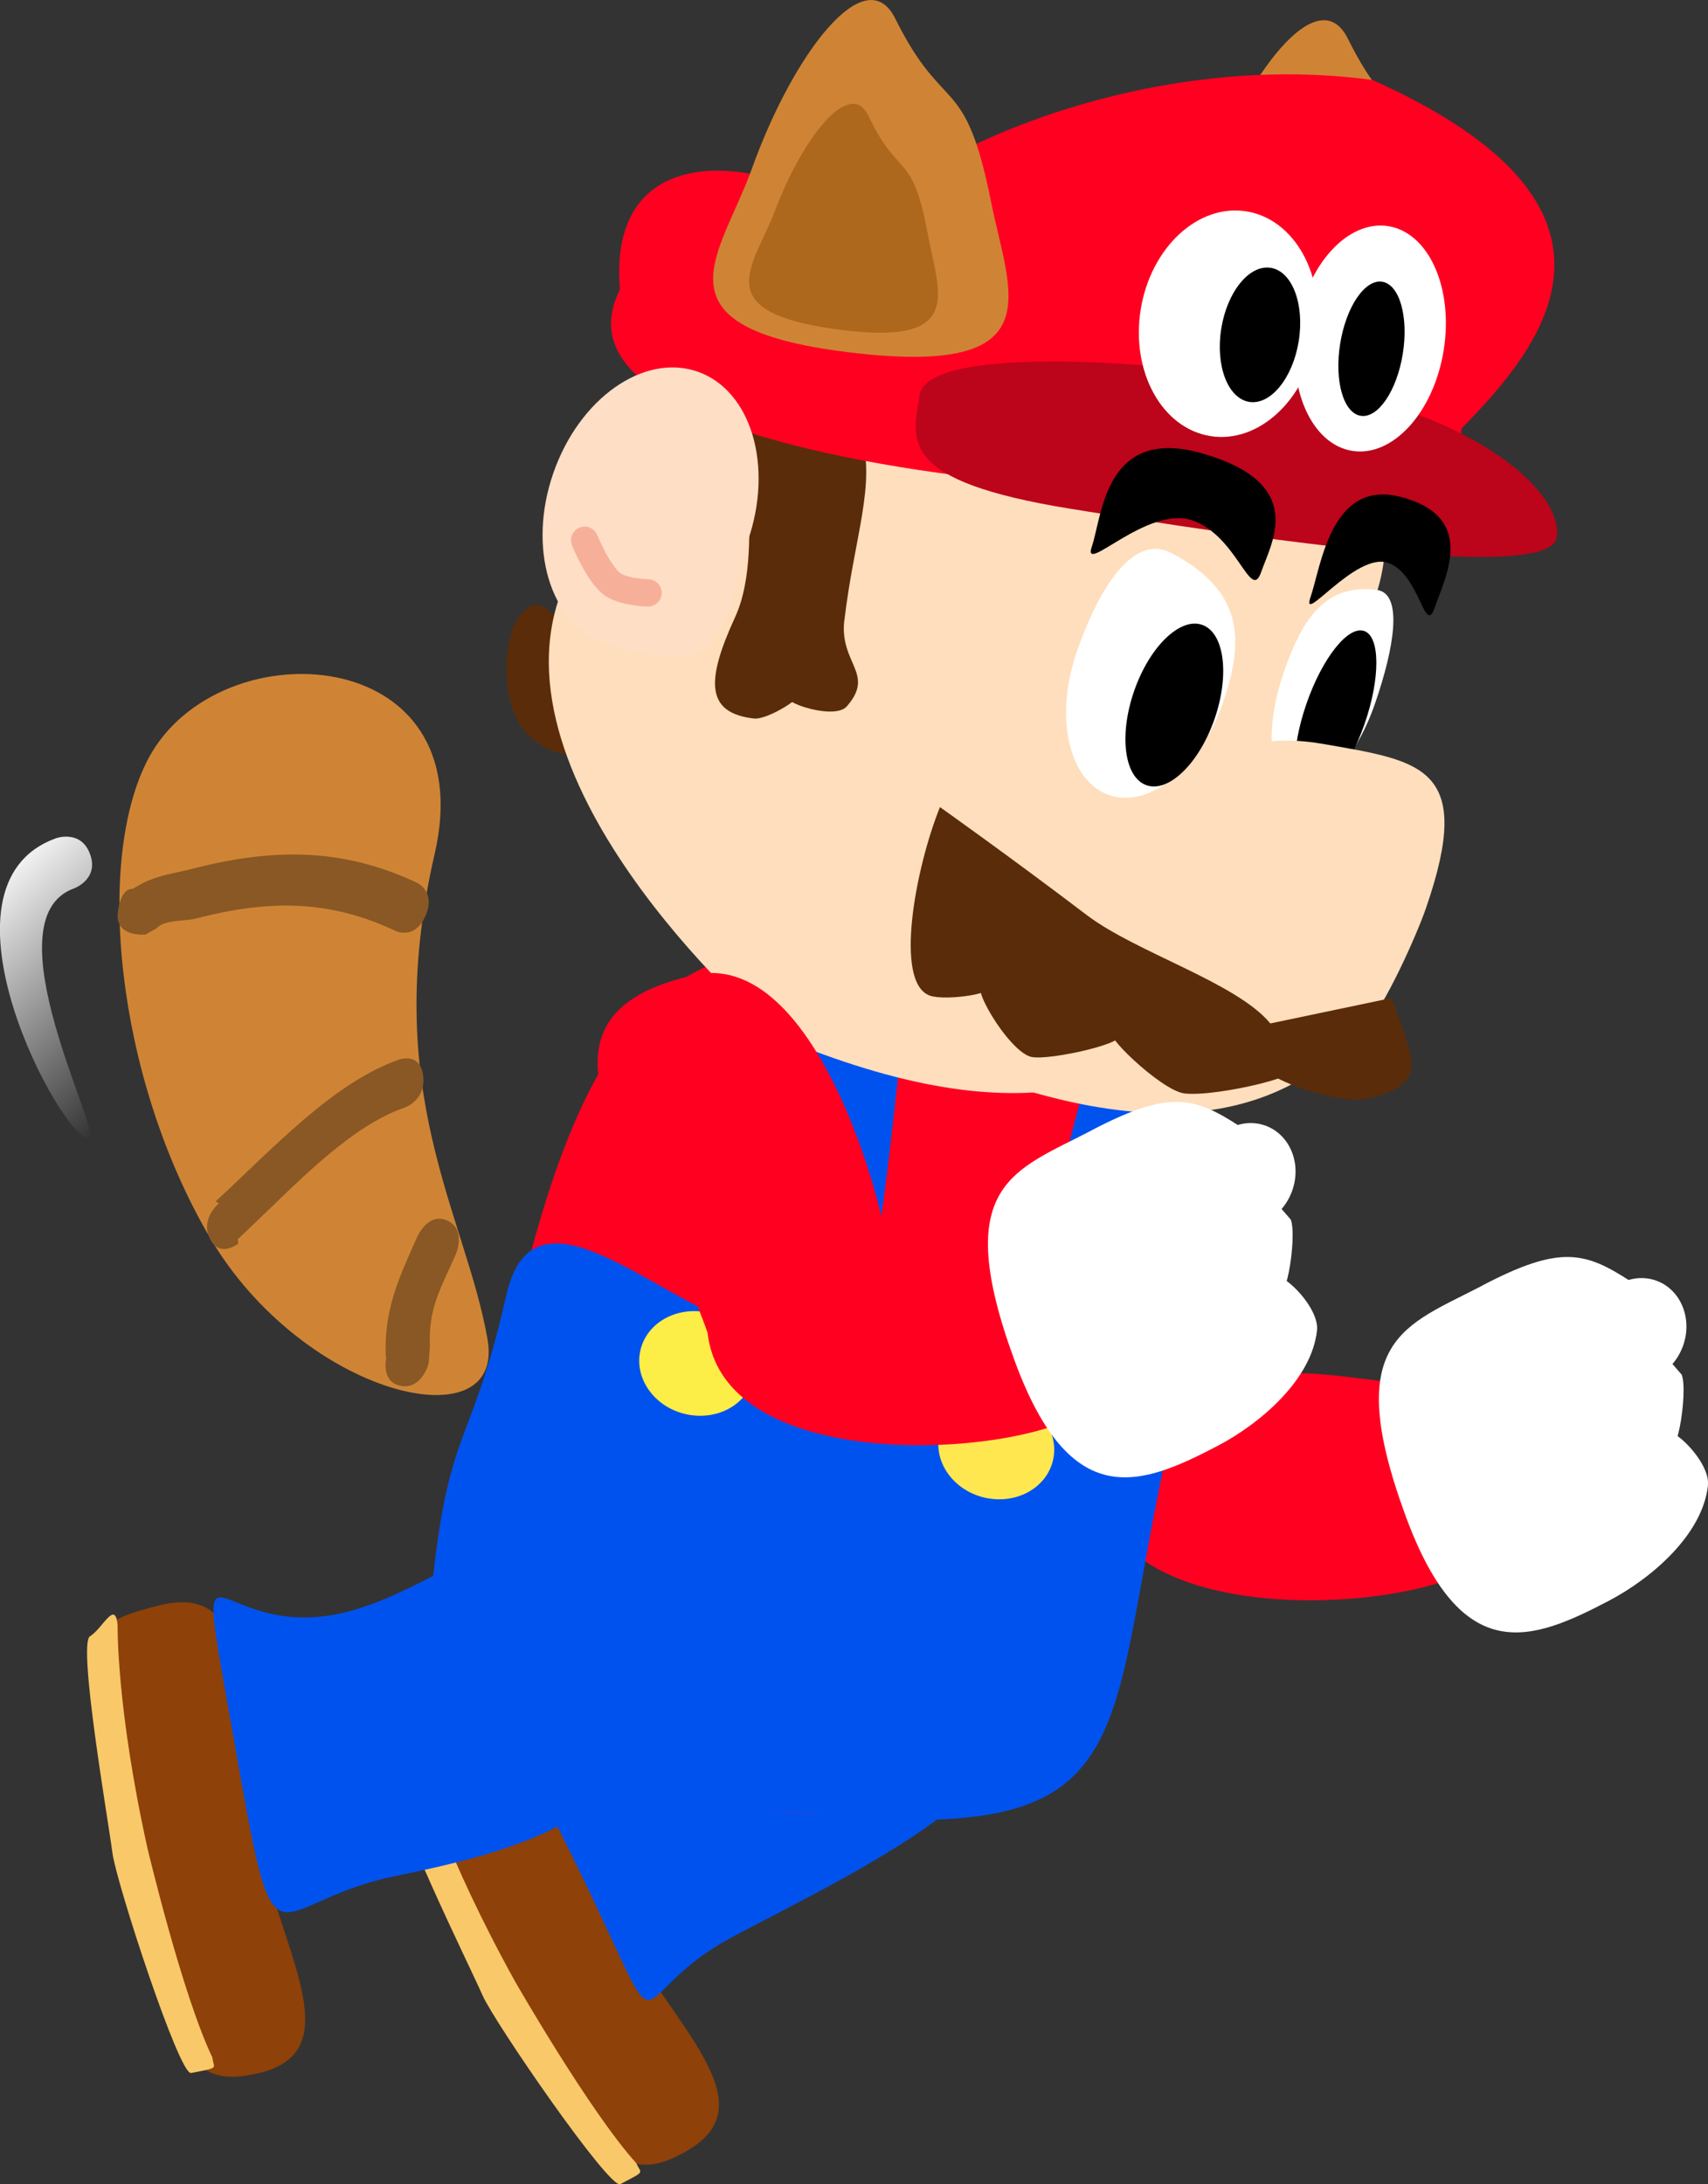 <svg version="1.1" xmlns="http://www.w3.org/2000/svg" xmlns:xlink="http://www.w3.org/1999/xlink" width="31.287" height="40.002" viewBox="0,0,31.287,40.002"><rect x="0" y="0" width="31.287" height="40.002" fill="#333333" stroke="none"/><defs><linearGradient x1="228.415" y1="174.157" x2="225.292" y2="170.801" gradientUnits="userSpaceOnUse" id="color-1"><stop offset="0" stop-color="#f1f1f1" stop-opacity="0"/><stop offset="1" stop-color="#f1f1f1"/></linearGradient></defs><g transform="translate(-225.476,-154.502)"><g data-paper-data="{&quot;isPaintingLayer&quot;:true}" fill="none" fill-rule="nonzero" stroke="none" stroke-width="none" stroke-linecap="none" stroke-linejoin="miter" stroke-miterlimit="10" stroke-dasharray="" stroke-dashoffset="0" font-family="none" font-weight="none" font-size="none" text-anchor="none" style="mix-blend-mode: normal"><path d="M251.924,158.576c0.334,1.671 1.17,3.214 -2.623,2.746c-3.655,-0.451 -2.333,-1.761 -1.758,-3.366c0.753,-2.099 2.08,-3.84 2.623,-2.746c0.901,1.817 1.276,0.958 1.758,3.366z" data-paper-data="{&quot;origPos&quot;:null,&quot;origRot&quot;:0}" fill="#cf8435" stroke="none" stroke-width="0" stroke-linecap="butt"/><path d="M248.613,180.183c-0.782,-1.074 2.728,-0.176 3.34,-0.3c0.535,1.617 0.034,1.796 0.729,2.806c0.767,1.115 -6.734,2.186 -7.084,-0.941c-0.99,-2.854 -3.913,-5.808 -0.134,-6.572c2.399,-0.34 3.609,5.339 3.394,5.044z" data-paper-data="{&quot;origPos&quot;:null,&quot;origRot&quot;:0,&quot;index&quot;:null}" fill="#ff0021" stroke="none" stroke-width="0" stroke-linecap="butt"/><g data-paper-data="{&quot;origPos&quot;:null,&quot;origRot&quot;:0,&quot;index&quot;:null}" fill="#ffffff" stroke="none" stroke-width="0" stroke-linecap="butt"><path d="M252.632,178.043c1.415,-0.741 1.874,-0.619 2.697,-0.086c0.376,0.244 0.274,1.291 0.174,0.991c-0.104,-0.309 0.778,0.729 0.778,0.729c0.126,0.316 -0.121,1.842 -0.292,1.184c-0.12,-0.463 0.826,0.35 0.773,0.845c-0.096,0.894 -1.023,1.697 -1.818,2.114c-1.415,0.741 -2.693,1.232 -3.717,-1.547c-1.198,-3.254 -0.009,-3.488 1.406,-4.229z" data-paper-data="{&quot;origPos&quot;:null,&quot;origRot&quot;:0}"/><path d="M255.148,178.009c0.448,-0.235 0.963,-0.044 1.151,0.425c0.188,0.469 -0.023,1.04 -0.471,1.274c-0.448,0.235 -0.963,0.044 -1.151,-0.425c-0.188,-0.469 0.023,-1.04 0.471,-1.274z" data-paper-data="{&quot;origPos&quot;:null,&quot;origRot&quot;:0}"/></g><g data-paper-data="{&quot;origPos&quot;:null,&quot;origRot&quot;:0}" stroke="none" stroke-width="0" stroke-linecap="butt"><path d="M237.991,193.931c-0.899,0.483 -1.852,0.643 -4.408,-5.042c-1.049,-2.011 -0.69,-2.197 0.178,-2.735c1.769,-1.095 1.904,1.499 2.978,3.497c1.074,1.999 2.887,3.402 1.252,4.28z" data-paper-data="{&quot;origPos&quot;:null}" fill="#8e4108"/><path d="M238.869,189.988c-2.162,1.162 -0.947,2.456 -3.045,-1.762c-1.971,-3.962 -0.939,-1.954 1.223,-3.116c2.162,-1.162 4.468,-3.626 6.153,-0.362c2.816,1.848 -2.169,4.077 -4.33,5.239z" data-paper-data="{&quot;origPos&quot;:null}" fill="#0052ef"/><path d="M236.838,194.502c-0.195,0.102 -2.308,-2.965 -2.524,-3.46c-0.215,-0.493 -1.697,-3.488 -1.518,-3.685c0.182,-0.199 0.249,-0.78 0.425,-0.346c0,0 0.403,1.454 1.686,3.772c0,0 1.365,2.383 2.224,3.335c0.09,0.202 0.184,0.133 -0.293,0.384z" data-paper-data="{&quot;origPos&quot;:null,&quot;origRot&quot;:0}" fill="#f9c869"/></g><path d="M246.53,180.975c-1.442,6.195 -3.722,7.461 -7.931,6.463c-4.209,-0.998 -5.26,-1.894 -3.715,-8.712c1.35,-5.958 3.135,-7.6 7.345,-6.602c4.209,0.998 5.886,2.042 4.302,8.851z" data-paper-data="{&quot;origPos&quot;:null,&quot;origRot&quot;:0}" fill="#ff0021" stroke="none" stroke-width="NaN" stroke-linecap="butt"/><path d="M246.949,180.659c-1.442,6.195 -0.109,7.983 -8.378,6.855c-2.299,-0.314 -5.373,-1.152 -5.249,-3.205c0.316,-3.832 0.737,-3.036 1.428,-6.084c0.452,-1.996 2.255,-0.353 3.943,0.417c0.601,-2.122 1.516,-5.45 1.914,-6.974c1.121,0.125 1.873,-0.656 1.643,0.434c-0.423,2.001 -0.377,3.909 -1.071,7.155c0,0 1.512,0.354 2.741,0.55c0.465,-1.797 1.361,-5.223 1.711,-6.541c0,0 1.409,-0.643 1.377,0.661c-0.33,1.445 -0.72,4.468 -1.079,6.45z" data-paper-data="{&quot;origPos&quot;:null,&quot;origRot&quot;:0}" fill="#0052ef" stroke="none" stroke-width="NaN" stroke-linecap="butt"/><path d="M237.208,179.226c0.121,-0.511 0.684,-0.816 1.258,-0.68c0.573,0.136 0.94,0.661 0.819,1.172c-0.121,0.511 -0.684,0.816 -1.258,0.68c-0.573,-0.136 -0.94,-0.661 -0.819,-1.172z" data-paper-data="{&quot;origPos&quot;:null,&quot;origRot&quot;:0}" fill="#fded47" stroke="none" stroke-width="0" stroke-linecap="butt"/><path d="M242.687,180.756c0.121,-0.511 0.684,-0.816 1.258,-0.68c0.573,0.136 0.94,0.661 0.819,1.172c-0.121,0.511 -0.684,0.816 -1.258,0.68c-0.573,-0.136 -0.94,-0.661 -0.819,-1.172z" data-paper-data="{&quot;origPos&quot;:null,&quot;origRot&quot;:0}" fill="#ffe84f" stroke="none" stroke-width="0" stroke-linecap="butt"/><g data-paper-data="{&quot;origPos&quot;:null,&quot;origRot&quot;:0}" stroke="none" stroke-width="0" stroke-linecap="butt"><g data-paper-data="{&quot;origPos&quot;:null}"><path d="M230.151,192.484c-0.988,0.206 -1.937,0.091 -2.768,-6.019c-0.432,-2.202 -0.039,-2.278 0.936,-2.544c1.985,-0.543 1.386,1.955 1.845,4.152c0.459,2.197 1.785,4.036 -0.013,4.411z" data-paper-data="{&quot;origPos&quot;:null}" fill="#8e4108"/><path d="M232.685,188.866c-2.376,0.496 -2.123,2.048 -2.931,-2.541c-0.759,-4.311 -0.449,-1.773 1.927,-2.269c2.376,-0.496 5.146,-3.756 5.829,-0.187c0.728,3.805 -2.449,4.501 -4.825,4.998z" data-paper-data="{&quot;origPos&quot;:null}" fill="#0052ef"/></g><path d="M228.975,192.466c-0.216,0.043 -1.373,-3.497 -1.44,-4.033c-0.067,-0.534 -0.639,-3.826 -0.411,-3.964c0.231,-0.14 0.46,-0.677 0.506,-0.211c0,0 -0.026,1.508 0.548,4.095c0,0 0.634,2.672 1.188,3.829c0.029,0.219 0.139,0.18 -0.39,0.285z" data-paper-data="{&quot;origPos&quot;:null,&quot;origRot&quot;:0}" fill="#f9c869"/></g><g data-paper-data="{&quot;origPos&quot;:null,&quot;origRot&quot;:0}"><path d="M236.589,168.008c-0.372,0.402 -0.906,0.447 -1.436,-0.044c-0.53,-0.491 -0.494,-1.827 -0.122,-2.229c0.372,-0.402 0.543,0.049 1.073,0.539c0.53,0.491 0.856,1.331 0.484,1.734z" data-paper-data="{&quot;origRot&quot;:0,&quot;origPos&quot;:null}" fill="#5a2c0a" stroke="none" stroke-width="0" stroke-linecap="butt"/><path d="M250.649,165.502c-0.978,2.823 -0.277,4.11 -2.083,6.947c-2.054,2.017 -4.312,2.925 -8.837,1.04c-0.091,-0.034 -5.251,-4.458 -4.006,-8.051c1.362,-3.933 2.228,-6.475 6.228,-5.089c4.001,1.385 10.059,1.22 8.697,5.154z" data-paper-data="{&quot;origPos&quot;:null}" fill="#ffdebd" stroke="none" stroke-width="0" stroke-linecap="butt"/><path d="M240.942,165.86c-0.093,0.798 0.574,0.977 0.044,1.58c-0.249,0.283 -1.45,-0.165 -0.956,-0.208c0.261,-0.023 -0.484,0.459 -0.743,0.429c-0.879,-0.102 -0.887,-0.679 -0.345,-1.858c0.629,-1.37 -0.2,-3.77 0.679,-3.667c0,0 1.408,-0.343 1.627,0.34c0.281,0.879 -0.13,1.887 -0.304,3.384z" data-paper-data="{&quot;origRot&quot;:0,&quot;origPos&quot;:null}" fill="#5a2c0a" stroke="none" stroke-width="0" stroke-linecap="butt"/><g data-paper-data="{&quot;origPos&quot;:null,&quot;origRot&quot;:0}" stroke="none" stroke-width="0" stroke-linecap="butt"><path d="M252.151,163.335c-0.301,1.869 -4.178,0.628 -8.174,-0.016c-0.2,-0.032 -8.572,-0.721 -7.145,-3.511c-0.341,-4.053 5.679,-1.472 4.683,-0.084c-2.366,-0.672 3.37,-4.536 9.1,-3.758c5.268,2.357 3.066,4.919 1.634,6.383z" data-paper-data="{&quot;origPos&quot;:null}" fill="#ff0021"/><path d="M253.991,164.348c-0.136,0.842 -5.712,-0.014 -8.897,-0.527c-3.185,-0.513 -2.906,-1.25 -2.771,-2.092c0.136,-0.842 3.785,-0.707 6.97,-0.194c3.185,0.513 4.833,1.972 4.698,2.814z" data-paper-data="{&quot;origPos&quot;:null}" fill="#bc041a"/><path d="M246.371,160.172c0.183,-1.136 1.05,-1.942 1.937,-1.799c0.887,0.143 1.458,1.18 1.275,2.316c-0.183,1.136 -1.05,1.942 -1.937,1.799c-0.887,-0.143 -1.457,-1.18 -1.275,-2.316z" data-paper-data="{&quot;origPos&quot;:null}" fill="#ffffff"/><path d="M249.232,160.485c0.183,-1.136 0.933,-1.961 1.676,-1.841c0.743,0.12 1.196,1.138 1.013,2.274c-0.183,1.136 -0.933,1.961 -1.676,1.841c-0.743,-0.12 -1.196,-1.138 -1.013,-2.274z" data-paper-data="{&quot;origPos&quot;:null}" fill="#ffffff"/><path d="M249.266,160.749c-0.109,0.678 -0.515,1.176 -0.907,1.113c-0.392,-0.063 -0.621,-0.664 -0.512,-1.342c0.109,-0.678 0.515,-1.176 0.907,-1.113c0.392,0.063 0.621,0.664 0.512,1.342z" data-paper-data="{&quot;origPos&quot;:null}" fill="#000000"/><path d="M251.172,160.982c-0.109,0.678 -0.454,1.186 -0.771,1.135c-0.317,-0.051 -0.485,-0.642 -0.376,-1.32c0.109,-0.678 0.454,-1.186 0.771,-1.135c0.317,0.051 0.485,0.642 0.376,1.32z" data-paper-data="{&quot;origPos&quot;:null}" fill="#000000"/></g><path d="M239.176,164.403c-0.281,0.811 -0.243,1.39 -0.787,1.944c-0.374,0.381 -1.349,0.092 -1.854,-0.083c-0.984,-0.341 -1.398,-1.727 -0.924,-3.096c0.474,-1.369 1.656,-2.202 2.641,-1.861c0.984,0.341 1.398,1.727 0.924,3.096z" data-paper-data="{&quot;origPos&quot;:null}" fill="#ffdec6" stroke="none" stroke-width="0" stroke-linecap="butt"/><path d="M237.348,165.36c0,0 -0.473,-0.007 -0.678,-0.177c-0.249,-0.206 -0.485,-0.787 -0.485,-0.787" data-paper-data="{&quot;origPos&quot;:null}" fill="none" stroke="#f6b09a" stroke-width="0.5" stroke-linecap="round"/><path d="M250.693,165.305c0.49,0.061 0.327,1.052 -0.031,2.086c-0.358,1.034 -1.022,1.742 -1.483,1.583c-0.461,-0.16 -0.545,-1.127 -0.187,-2.161c0.358,-1.034 0.79,-1.621 1.701,-1.507z" data-paper-data="{&quot;origPos&quot;:null,&quot;index&quot;:null}" fill="#ffffff" stroke="none" stroke-width="0" stroke-linecap="butt"/><path d="M250.465,166.058c0.294,0.102 0.298,0.862 0.008,1.699c-0.29,0.836 -0.763,1.432 -1.057,1.33c-0.294,-0.102 -0.298,-0.862 -0.008,-1.699c0.29,-0.836 0.763,-1.432 1.057,-1.33z" data-paper-data="{&quot;origPos&quot;:null,&quot;index&quot;:null}" fill="#000000" stroke="none" stroke-width="NaN" stroke-linecap="butt"/><path d="M247.878,167.371c-0.412,1.19 -1.346,1.948 -2.086,1.691c-0.74,-0.256 -1.006,-1.429 -0.593,-2.619c0.412,-1.19 1.043,-2.178 1.736,-1.812c1.289,0.679 1.355,1.55 0.943,2.74z" data-paper-data="{&quot;origPos&quot;:null}" fill="#ffffff" stroke="none" stroke-width="0" stroke-linecap="butt"/><path d="M246.469,170.566c0.609,-1.758 1.346,-2.771 3.249,-2.439c1.801,0.315 2.778,0.411 1.877,3.012c-0.173,0.499 -0.757,1.807 -1.123,2.188c-1.098,1.143 -2.874,2.311 -6.831,0.941c-1.186,-0.411 2.219,-1.944 2.828,-3.701z" data-paper-data="{&quot;origPos&quot;:null}" fill="#ffdebd" stroke="none" stroke-width="0" stroke-linecap="butt"/><path d="M247.724,167.669c-0.281,0.811 -0.839,1.355 -1.246,1.214c-0.407,-0.141 -0.509,-0.913 -0.228,-1.724c0.281,-0.811 0.839,-1.355 1.246,-1.214c0.407,0.141 0.509,0.913 0.228,1.724z" data-paper-data="{&quot;origPos&quot;:null}" fill="#000000" stroke="none" stroke-width="NaN" stroke-linecap="butt"/><path d="M250.969,172.779c0.41,1.181 0.691,1.566 -0.426,1.84c-0.712,0.174 -2.644,-0.707 -1.516,-0.558c0.605,0.08 -1.247,0.537 -1.854,0.466c-0.444,-0.052 -1.634,-1.232 -1.248,-1.079c0.321,0.127 -1.22,0.485 -1.558,0.41c-0.422,-0.093 -1.229,-1.481 -0.83,-1.303c0.288,0.128 -0.735,0.287 -1.03,0.18c-0.659,-0.239 -0.261,-2.341 0.187,-3.452c0,0 1.304,0.924 2.682,1.972c0.915,0.696 2.746,1.237 3.37,1.99z" data-paper-data="{&quot;origPos&quot;:null,&quot;origRot&quot;:0}" fill="#5a2c0a" stroke="none" stroke-width="0" stroke-linecap="butt"/><path d="M248.576,164.983c-0.191,0.551 -0.433,-0.665 -1.259,-0.951c-0.826,-0.286 -2.031,1.03 -1.841,0.479c0.191,-0.551 0.234,-2.212 2.009,-1.709c1.948,0.552 1.282,1.631 1.091,2.181z" data-paper-data="{&quot;origPos&quot;:null}" fill="#000001" stroke="none" stroke-width="0" stroke-linecap="butt"/><path d="M251.76,165.623c-0.191,0.551 -0.266,-0.607 -0.859,-0.813c-0.593,-0.205 -1.609,1.176 -1.418,0.625c0.191,-0.551 0.368,-2.166 1.651,-1.833c1.408,0.366 0.816,1.469 0.625,2.02z" data-paper-data="{&quot;origPos&quot;:null}" fill="#000001" stroke="none" stroke-width="0" stroke-linecap="butt"/></g><path d="M241.452,177.343c-0.782,-1.074 2.728,-0.176 3.34,-0.3c0.535,1.617 0.034,1.796 0.729,2.806c0.767,1.115 -6.734,2.186 -7.084,-0.941c-0.99,-2.854 -3.913,-5.808 -0.134,-6.572c2.399,-0.34 3.609,5.339 3.394,5.044z" data-paper-data="{&quot;origPos&quot;:null,&quot;origRot&quot;:0,&quot;index&quot;:null}" fill="#ff0021" stroke="none" stroke-width="0" stroke-linecap="butt"/><g data-paper-data="{&quot;origPos&quot;:null,&quot;origRot&quot;:0,&quot;index&quot;:null}" fill="#ffffff" stroke="none" stroke-width="0" stroke-linecap="butt"><path d="M245.471,175.203c1.415,-0.741 1.874,-0.619 2.697,-0.086c0.376,0.244 0.274,1.291 0.174,0.991c-0.104,-0.309 0.778,0.729 0.778,0.729c0.126,0.316 -0.121,1.842 -0.292,1.184c-0.12,-0.463 0.826,0.35 0.773,0.845c-0.096,0.894 -1.023,1.697 -1.818,2.114c-1.415,0.741 -2.693,1.232 -3.717,-1.547c-1.198,-3.254 -0.009,-3.488 1.406,-4.229z" data-paper-data="{&quot;origPos&quot;:null,&quot;origRot&quot;:0}"/><path d="M247.988,175.17c0.448,-0.235 0.963,-0.044 1.151,0.425c0.188,0.469 -0.023,1.04 -0.471,1.274c-0.448,0.235 -0.963,0.044 -1.151,-0.425c-0.188,-0.469 0.023,-1.04 0.471,-1.274z" data-paper-data="{&quot;origPos&quot;:null,&quot;origRot&quot;:0}"/></g><path d="M243.632,158.206c0.334,1.671 1.17,3.214 -2.623,2.746c-3.655,-0.451 -2.333,-1.761 -1.758,-3.366c0.753,-2.099 2.08,-3.84 2.623,-2.746c0.901,1.817 1.276,0.958 1.758,3.366z" data-paper-data="{&quot;origPos&quot;:null,&quot;origRot&quot;:0}" fill="#cf8435" stroke="none" stroke-width="0" stroke-linecap="butt"/><path d="M242.473,158.798c0.196,1.074 0.715,2.071 -1.709,1.73c-2.336,-0.328 -1.475,-1.153 -1.089,-2.174c0.505,-1.336 1.373,-2.437 1.709,-1.73c0.557,1.173 0.807,0.627 1.089,2.174z" data-paper-data="{&quot;origPos&quot;:null,&quot;origRot&quot;:0}" fill="#ad681e" stroke="none" stroke-width="0" stroke-linecap="butt"/><g data-paper-data="{&quot;origPos&quot;:null,&quot;origRot&quot;:0}" stroke="none" stroke-linecap="butt"><path d="M234.407,179.032c0.335,1.909 -3.383,1.054 -5.098,-1.886c-1.715,-2.94 -2.097,-6.914 -1.111,-8.76c1.283,-2.402 6.136,-2.127 5.24,1.755c-1.01,4.375 0.566,6.587 0.969,8.891z" data-paper-data="{&quot;origPos&quot;:null}" fill="#cf8435" stroke-width="0"/><path d="M227.635,171.206c0.061,-0.47 0.271,-0.425 0.271,-0.425l0.197,-0.112c0.328,-0.156 0.585,-0.174 0.913,-0.26c1.513,-0.39 2.783,-0.364 4.108,0.265c0,0 0.342,0.162 0.146,0.603c-0.197,0.441 -0.539,0.278 -0.539,0.278c-1.201,-0.57 -2.307,-0.586 -3.675,-0.229c-0.186,0.048 -0.576,0.017 -0.716,0.179l-0.197,0.112c0,0 -0.569,0.058 -0.508,-0.411z" data-paper-data="{&quot;origPos&quot;:null}" fill="#895824" stroke-width="0.5"/><path d="M229.32,177.184c-0.177,-0.368 0.166,-0.644 0.166,-0.644l-0.059,-0.037c1.03,-0.947 2.149,-2.178 3.371,-2.6c0,0 0.383,-0.132 0.431,0.308c0.048,0.441 -0.336,0.573 -0.336,0.573c-1.09,0.376 -2.134,1.558 -3.062,2.412l0.01,0.08c0,0 -0.343,0.277 -0.521,-0.091z" data-paper-data="{&quot;origPos&quot;:null}" fill="#895824" stroke-width="0.5"/><path d="M232.821,179.882c-0.386,-0.065 -0.265,-0.542 -0.265,-0.542l-0.013,0.024c-0.038,-0.867 0.224,-1.423 0.58,-2.22c0,0 0.202,-0.452 0.552,-0.286c0.351,0.167 0.149,0.619 0.149,0.619c-0.291,0.653 -0.503,0.997 -0.473,1.678l-0.023,0.316c0,0 -0.121,0.477 -0.507,0.412z" data-paper-data="{&quot;origPos&quot;:null}" fill="#895824" stroke-width="0.5"/></g><path d="M226.503,169.853c0,0 0.459,-0.165 0.624,0.295c0.165,0.459 -0.295,0.624 -0.295,0.624c-1.577,0.566 0.556,4.564 0.282,4.589c-0.486,0.043 -3.03,-4.64 -0.612,-5.507z" data-paper-data="{&quot;origPos&quot;:null,&quot;index&quot;:null,&quot;origRot&quot;:0}" fill="url(#color-1)" stroke="none" stroke-width="0.5" stroke-linecap="butt"/></g></g></svg>